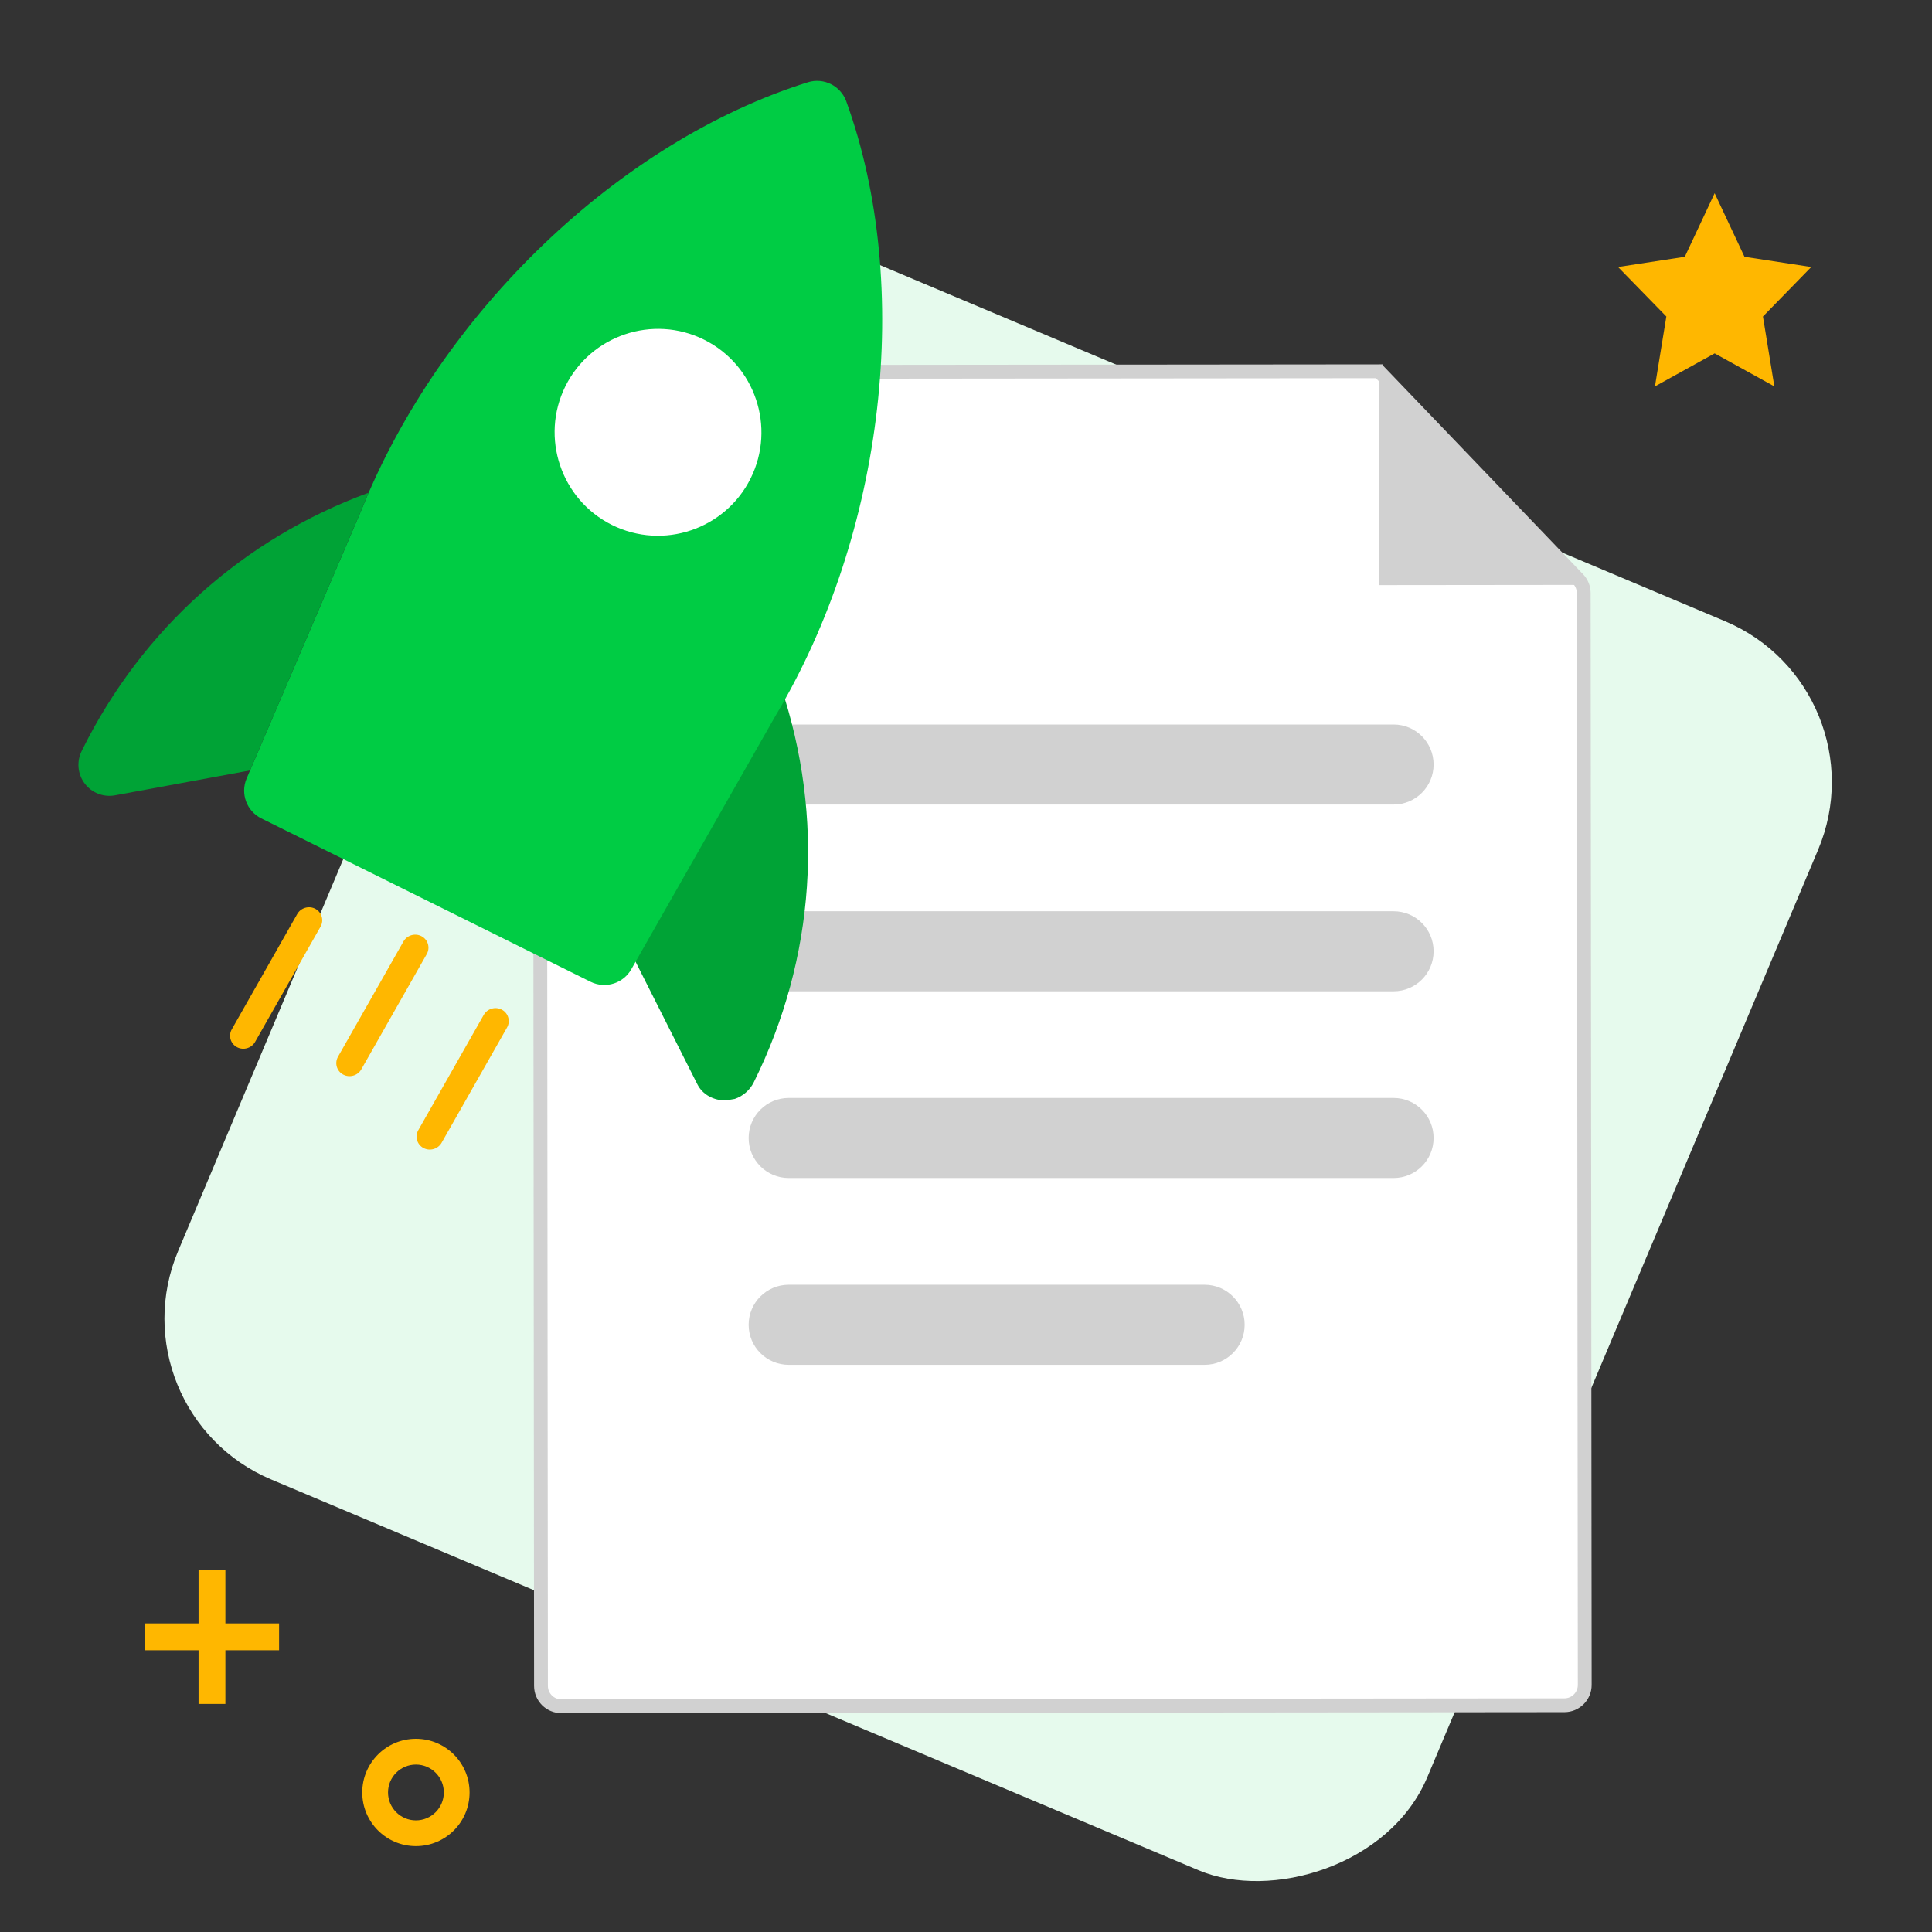 <svg width="80" height="80" viewBox="0 0 80 80" fill="none" xmlns="http://www.w3.org/2000/svg">
<rect x="0" y="0" width="80" height="80" fill="#333333" stroke="none"/>
<rect x="78.09" y="28.529" width="56.127" height="56.127" rx="7.227" transform="rotate(112.85 78.09 28.529)" fill="#E6FAED"/>
<path fill-rule="evenodd" clip-rule="evenodd" d="M19.444 74.222C19.444 75.45 18.45 76.444 17.222 76.444C15.995 76.444 15 75.45 15 74.222C15 72.995 15.995 72 17.222 72C18.45 72 19.444 72.995 19.444 74.222ZM16.067 74.222C16.067 74.86 16.584 75.378 17.222 75.378C17.86 75.378 18.378 74.86 18.378 74.222C18.378 73.584 17.86 73.067 17.222 73.067C16.584 73.067 16.067 73.584 16.067 74.222Z" fill="#FFB700"/>
<path d="M8.222 65V67.222H6V68.333H8.222V70.556H9.333V68.333H11.556V67.222H9.333V65H8.222Z" fill="#FFB700"/>
<g clip-path="url(#clip0_2182_76435)">
<path d="M22.401 69.812L22.352 16.25C22.352 15.785 22.728 15.408 23.193 15.407L57.097 15.374L65.345 23.975C65.495 24.131 65.579 24.34 65.579 24.556L65.621 69.769C65.621 70.233 65.245 70.61 64.78 70.611L23.243 70.652C22.779 70.653 22.402 70.276 22.401 69.812Z" fill="white"/>
<path d="M57.266 15.373L57.097 15.374M57.097 15.374L23.193 15.407C22.728 15.408 22.352 15.785 22.352 16.25L22.401 69.812C22.402 70.276 22.779 70.653 23.243 70.652L64.78 70.611C65.245 70.61 65.621 70.233 65.621 69.769L65.579 24.556C65.579 24.34 65.495 24.131 65.345 23.975L57.097 15.374Z" stroke="#D1D1D1" stroke-width="0.572"/>
<path d="M57.105 24.228L57.098 15.375L65.58 24.219L57.105 24.228Z" fill="#D1D1D1"/>
</g>
<path fill-rule="evenodd" clip-rule="evenodd" d="M32.657 30C31.742 30 31 30.742 31 31.657C31 32.572 31.742 33.314 32.657 33.314H57.706C58.621 33.314 59.363 32.572 59.363 31.657C59.363 30.742 58.621 30 57.706 30H32.657ZM32.657 37.733C31.742 37.733 31 38.474 31 39.39C31 40.305 31.742 41.047 32.657 41.047H57.706C58.621 41.047 59.363 40.305 59.363 39.39C59.363 38.474 58.621 37.733 57.706 37.733H32.657ZM31 47.121C31 46.206 31.742 45.464 32.657 45.464H57.706C58.621 45.464 59.363 46.206 59.363 47.121C59.363 48.037 58.621 48.779 57.706 48.779H32.657C31.742 48.779 31 48.037 31 47.121ZM32.657 53.199C31.742 53.199 31 53.941 31 54.856C31 55.772 31.742 56.514 32.657 56.514H49.882C50.797 56.514 51.539 55.772 51.539 54.856C51.539 53.941 50.797 53.199 49.882 53.199H32.657Z" fill="#D1D1D1"/>
<path d="M31.233 27.527C30.728 27.478 30.244 27.726 29.992 28.169L25.264 36.455C25.05 36.829 25.037 37.285 25.232 37.671L28.877 44.899C29.095 45.333 29.56 45.569 30.046 45.568L30.425 45.504C30.761 45.391 31.054 45.137 31.212 44.816C33.762 39.673 34.158 33.843 32.325 28.398C32.165 27.916 31.737 27.576 31.233 27.527Z" fill="#00A336"/>
<path d="M25.432 40.719C25.12 40.824 24.768 40.809 24.451 40.652L10.823 33.889C10.213 33.587 9.945 32.86 10.213 32.233L14.973 21.102C18.252 12.946 25.644 5.851 33.453 3.406C34.107 3.202 34.808 3.55 35.042 4.194C37.816 11.843 36.64 22.068 32.113 29.637L26.141 40.135C25.977 40.422 25.722 40.621 25.432 40.719Z" fill="#00CC44"/>
<path d="M28.613 21.959C27.573 22.309 26.4 22.263 25.343 21.738C23.229 20.688 22.362 18.113 23.41 15.997C24.46 13.881 27.035 13.014 29.151 14.064C31.266 15.114 32.133 17.69 31.084 19.805C30.559 20.864 29.652 21.609 28.613 21.959Z" fill="white"/>
<path d="M15.262 20.403C10.075 22.307 5.884 26.059 3.418 31.025L3.382 31.099C3.165 31.535 3.214 32.056 3.507 32.443C3.801 32.833 4.287 33.021 4.765 32.932L10.353 31.902L14.971 21.101C15.064 20.869 15.161 20.636 15.262 20.403Z" fill="#00A336"/>
<path d="M17.459 38.769C17.726 38.913 17.82 39.243 17.671 39.507L14.962 44.278C14.812 44.541 14.475 44.638 14.208 44.494C13.941 44.35 13.847 44.019 13.996 43.756L16.706 38.985C16.855 38.721 17.193 38.625 17.459 38.769Z" fill="#FFB700"/>
<path d="M13.061 37.634C13.327 37.778 13.422 38.109 13.273 38.372L10.563 43.143C10.414 43.406 10.076 43.503 9.81 43.359C9.543 43.215 9.448 42.884 9.598 42.621L12.307 37.85C12.457 37.587 12.794 37.49 13.061 37.634Z" fill="#FFB700"/>
<path d="M20.784 41.81C21.05 41.954 21.145 42.284 20.995 42.548L18.286 47.319C18.136 47.582 17.799 47.679 17.532 47.535C17.266 47.391 17.171 47.06 17.321 46.797L20.03 42.026C20.18 41.762 20.517 41.666 20.784 41.81Z" fill="#FFB700"/>
<path d="M71 14.633L68.528 16L69 13.106L67 11.056L69.764 10.633L71 8L72.236 10.633L75 11.056L73 13.106L73.472 16L71 14.633Z" fill="#FFB700"/>
<defs>
<clipPath id="clip0_2182_76435">
<rect width="44" height="56" fill="white" transform="translate(22 15)"/>
</clipPath>
</defs>
</svg>
